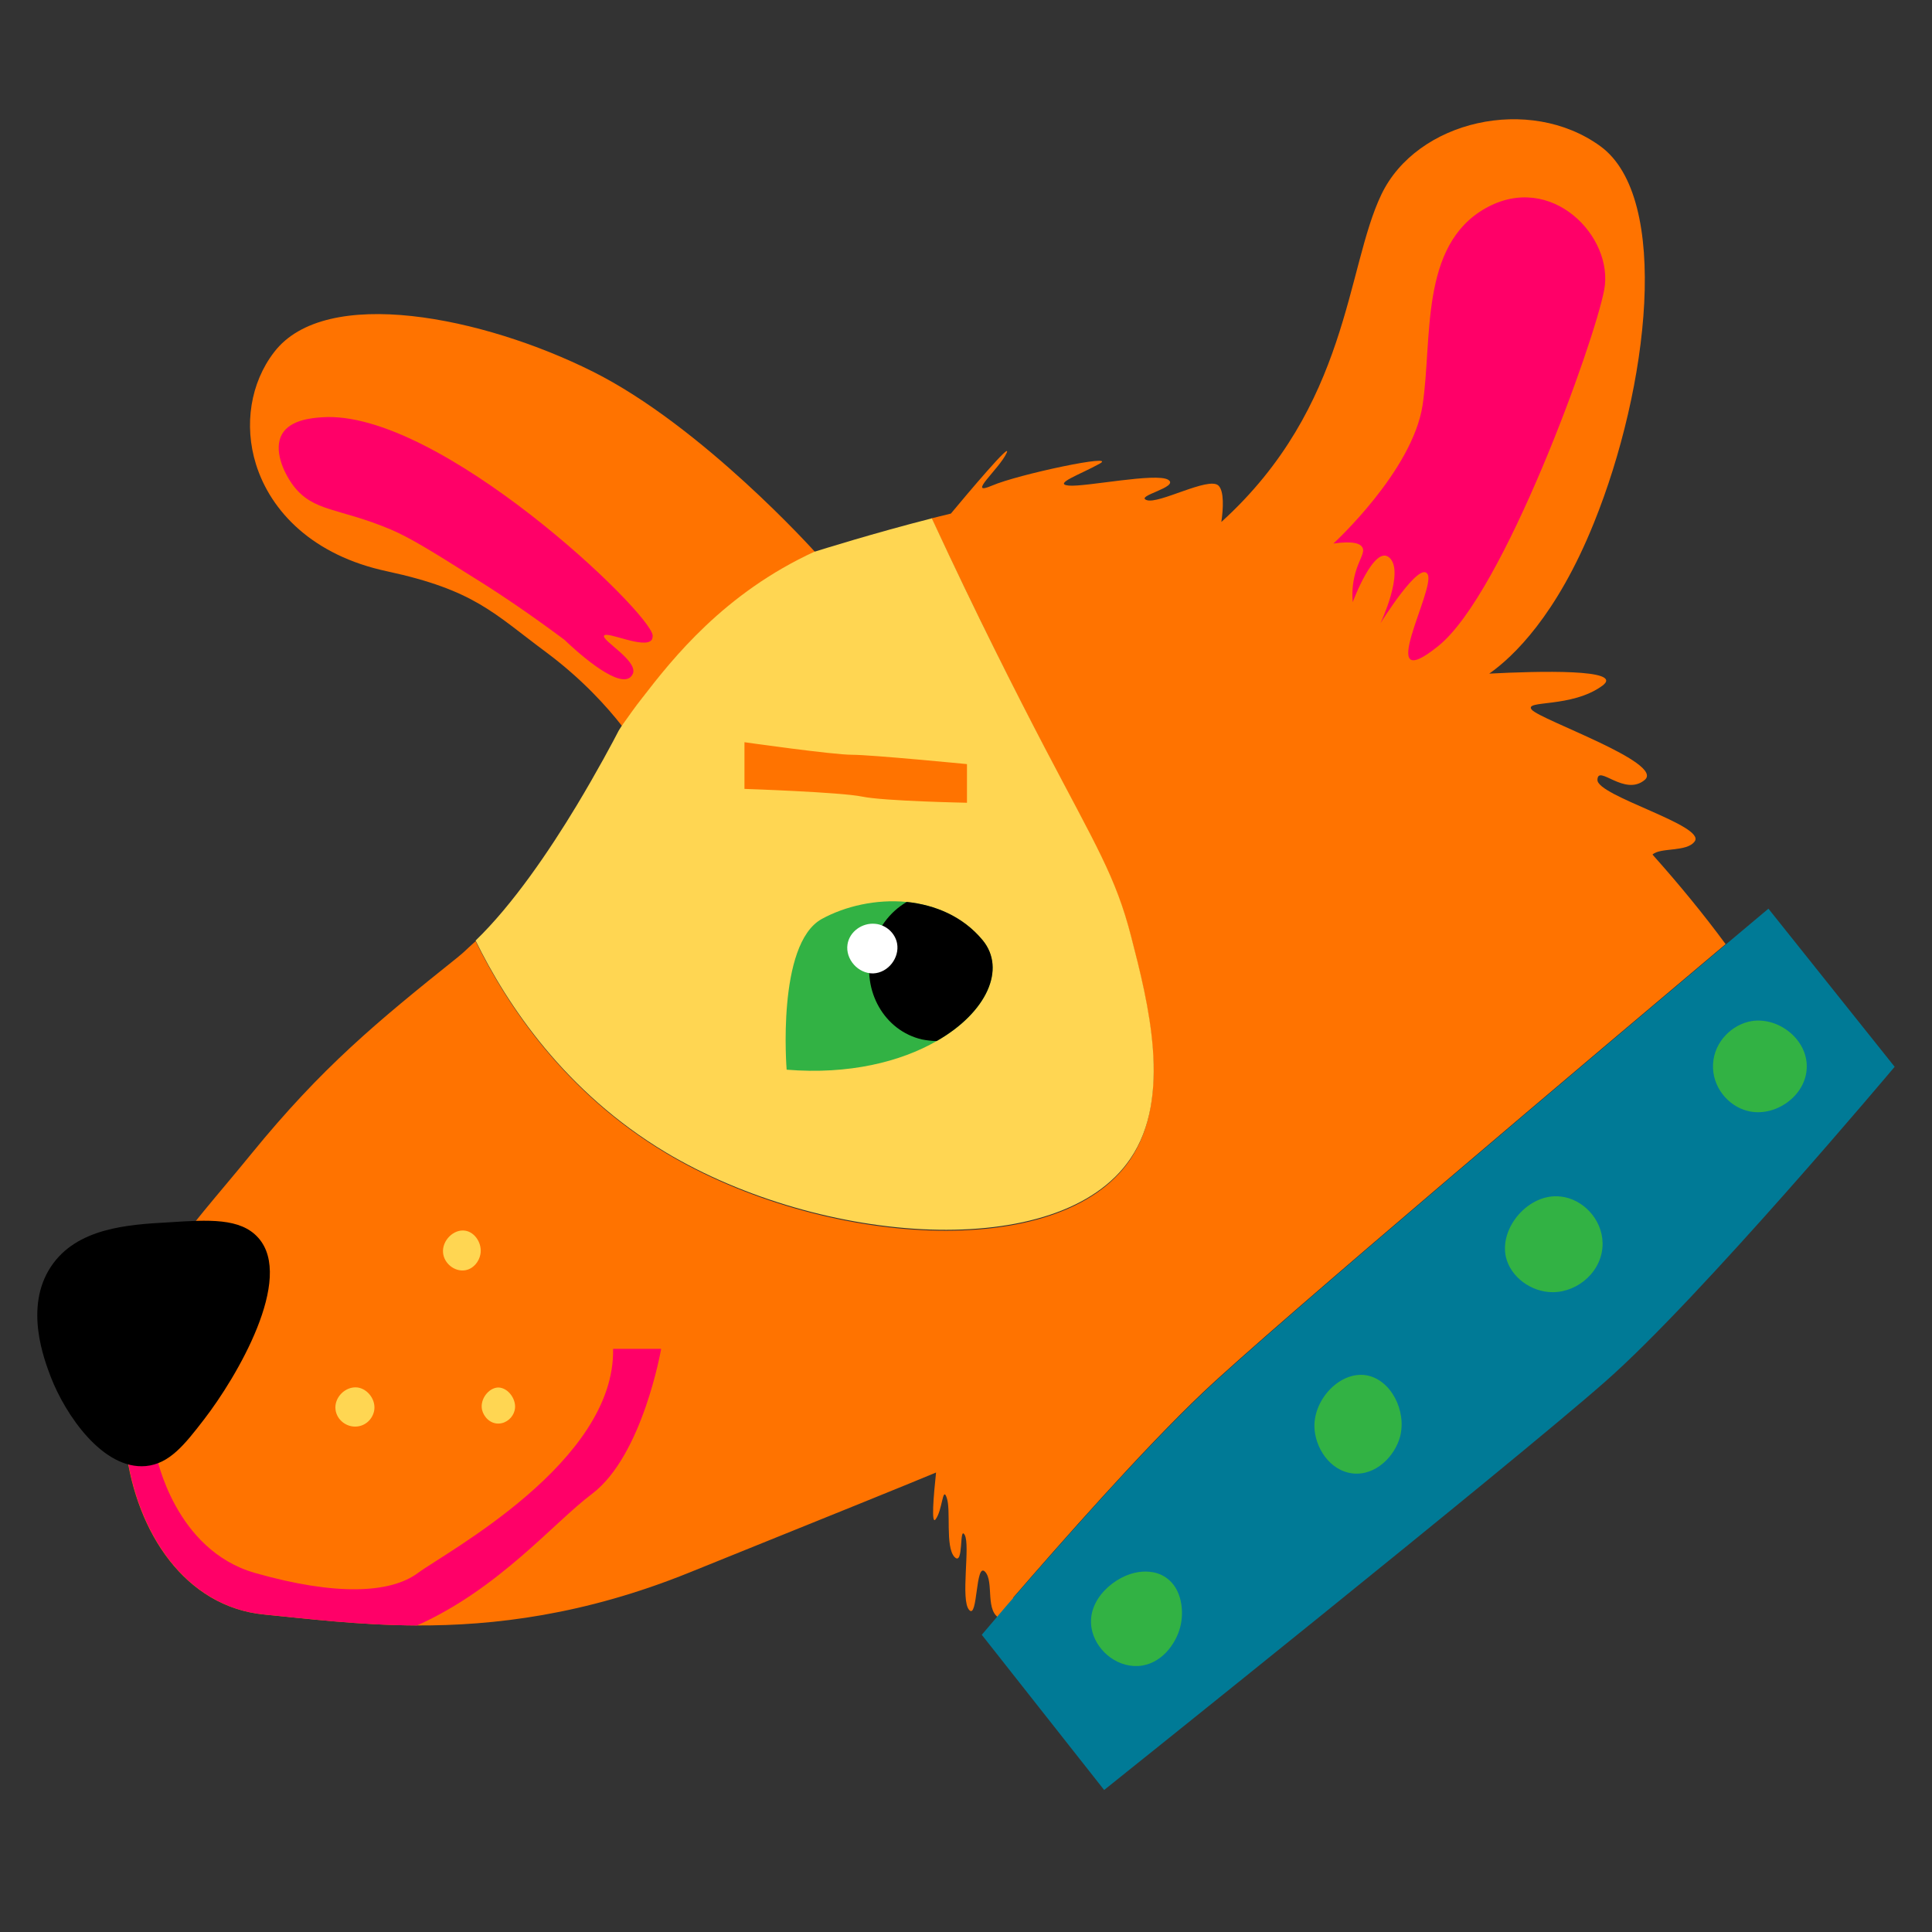 <?xml version="1.0" encoding="utf-8"?>
<!-- Generator: Adobe Illustrator 24.0.3, SVG Export Plug-In . SVG Version: 6.00 Build 0)  -->
<!DOCTYPE svg PUBLIC "-//W3C//DTD SVG 1.1//EN" "http://www.w3.org/Graphics/SVG/1.1/DTD/svg11.dtd">
<svg version="1.1" id="general_1_" xmlns:x="http://ns.adobe.com/Extensibility/1.0/" xmlns:i="http://ns.adobe.com/AdobeIllustrator/10.0/" xmlns:graph="http://ns.adobe.com/Graphs/1.0/"
	 xmlns="http://www.w3.org/2000/svg" xmlns:xlink="http://www.w3.org/1999/xlink" x="0px" y="0px" viewBox="0 0 600 600"
	 style="enable-background:new 0 0 600 600;" xml:space="preserve">
<rect x="0" y="0" width="600" height="600" fill="#333333" stroke="none"/>
<style type="text/css">
	.st0{fill:#FF7300;}
	.st1{fill:#FFD652;}
	.st2{fill:#32B244;}
	.st3{fill:#007A96;}
	.st4{fill:#FF0068;}
	.st5{fill:#FFFFFF;}
</style>
<g id="general">
	<path class="st0" d="M513.2,265.4c2.4-2.3,10.7-0.7,13.1-4.1c3.6-4.9-30.3-14.1-30.2-19.1c0.1-5,8.4,5.3,14.7,0
		c6.2-5.3-32.4-18.6-35.1-21.8c-2.6-3.1,12.4-0.4,22-7.5c6.9-5.2-19.9-4.5-35.2-3.7c7.4-5.2,20.9-18,32.5-46.8c17-42,24-101,2-117
		s-57-8-68,15c-11,22.9-10,65.7-49.7,101.7c0.6-4.1,0.9-9.6-0.9-11.3c-3-2.9-18.6,5.9-22.3,4.5c-3.7-1.3,10.3-4,6.7-6.3
		c-3.7-2.3-25.9,2.3-30.9,1.8c-5-0.5,3.7-3.5,9.6-6.8c6-3.3-25.3,3.3-33.4,6.8c-8.2,3.5,2.2-5.1,4.5-10.1
		c1.9-4.1-12.3,12.8-17.3,18.8c-2,0.5-4.1,1-6.1,1.5c0,0,0,0,0.1,0c14.2,30.4,26.4,54.6,34.9,70.9c16,30.8,22.2,40.3,27,59
		c5.3,20.5,12.8,49.9-0.2,69.2c-21.9,32.4-95.8,27-144.2-2c-31.2-18.7-49.2-45.6-59.1-65.8c-3.9,3.5-2.9,2.8-5.7,5.1
		c-25,20-42,34-64,61s-35,38-39,71c-0.8,6.9-0.8,14,0.1,20.8c3.3,25.8,18.4,48.8,42.9,51.2c13.4,1.3,29.2,3.3,47.4,3.4
		c24,0.1,52.2-3.3,84.6-16.4c46.6-18.8,69.8-28.2,76.7-31.1c-0.8,7.4-1.5,16.2-0.2,14.6c2.2-2.7,2.2-10.6,3.5-6.8
		c1.4,3.8-0.5,15.2,2.4,18.4c3,3.2,1.4-10,3.2-6.8s-1.4,20.3,1.4,23.3c2.7,3,1.9-15,4.9-11.9s-0.3,12.8,5.1,14.7
		c2.6,0.9,3.5-2.7,3.7-6.7c14.1-16.3,40.3-46.1,58.9-63.7c21.8-20.7,125.4-108.1,162.3-139.2C529.2,284.1,521.6,274.8,513.2,265.4z"
		/>
	<path class="st0" d="M79.5,144.2c-3.8-12.2-1.7-25.3,5.6-34.8c16-21,65-11,99,6s69,56,69,56c-28.1,12.9-44.1,33.2-53.6,45.5
		c-2.3,2.9-4.3,5.8-6.3,8.6c-4.6-5.9-12.3-14.5-23.4-22.8c-16.6-12.3-22.3-19.4-49.7-25.3C97.2,172.5,84.1,158.9,79.5,144.2z"/>
	<path class="st1" d="M351.3,290.9c-4.8-18.7-10.9-28.2-27-59c-8.5-16.3-20.8-40.5-34.9-70.9c0,0,0,0-0.1,0
		c-17.7,4.5-34.6,9.8-36.2,10.3c0,0,0,0-0.1,0c0,0,0,0,0,0c-28.1,12.9-44.1,33.2-53.6,45.5c-2.3,2.9-4.3,5.8-6.3,8.6
		c-0.3,0.5-0.6,0.9-0.9,1.4c-1.8,3.5-6.7,12.7-13.2,23.5c-8.4,13.9-19.7,30.6-31.3,41.8c9.9,20.2,27.9,47.1,59.1,65.8
		c48.4,28.9,122.3,34.3,144.2,2C364.1,340.8,356.6,311.4,351.3,290.9z"/>
	<path class="st2" d="M290.9,323.3c-11.1,6.4-27.2,10.5-46.6,8.9c0,0-3.2-39,10.9-46.8c7.3-4,16.9-6.2,26.3-5.3
		c8.8,0.9,17.5,4.5,23.6,11.9C312.5,300.9,306.5,314.4,290.9,323.3z"/>
	<path class="st3" d="M549.2,282.2c0,0-4.9,4.1-13.1,11c-36.9,31.1-140.5,118.5-162.3,139.2c-19.8,18.7-48.1,51.1-61.5,66.6
		c-4.6,5.4-7.4,8.7-7.4,8.7l38,48.2c0,0,126.3-101,155.7-126.9c29.5-25.9,89.8-97.7,89.8-97.7L549.2,282.2z"/>
	<path class="st4" d="M414.1,168.8c0,0,24.6-22.5,27.7-43c3.1-20.5-1-49.5,19.5-61.1c20.5-11.6,40,8.9,36.9,25.3
		c-3.1,16.4-31.2,94.3-51.5,110.6c-20.3,16.4-0.9-17.4-3.3-22.2c-2.4-4.7-14.7,15.2-14.7,15.2s7.6-16.1,2.8-20.4
		c-4.7-4.3-11.4,13.8-11.4,13.8c-0.2-2.2-0.2-5.4,0.8-9c1.2-4.4,3.1-6.4,2.2-8C422.5,168.9,420.5,167.9,414.1,168.8z"/>
	<path class="st4" d="M187.6,197.4c-0.8,1.5,10.3,7.6,9,11.7c-0.3,0.8-0.9,1.3-1.1,1.4c-4.4,2.9-17.2-8.9-20.2-11.8
		c-10.6-7.9-20.2-14.4-28.3-19.4c-13-8.2-19.5-12.2-25.5-14.8c-16.3-6.9-24.2-5.4-30.5-13.8c-3.1-4.2-6.1-11.2-3.4-15.9
		c2.6-4.5,9.5-5,12.3-5.2c36.2-2.7,102.4,60.7,102.8,67.8c0,0.8-0.3,1.3-0.3,1.3C200.2,201.7,188.4,195.9,187.6,197.4z"/>
	<path d="M290.9,323.3c-1.5,0-3.1-0.2-4.6-0.5c-11.6-2.7-18.7-15-15.7-27.5c1.6-6.7,5.7-12.1,11-15.2c8.8,0.9,17.5,4.5,23.6,11.9
		C312.5,300.9,306.5,314.4,290.9,323.3z"/>
	<path class="st5" d="M278.6,293c0.8,4.4-2.7,9.1-7.4,9.3c-4.7,0.1-8.7-4.4-8-9c0.6-4,4.6-6.8,8.6-6.4
		C275.2,287.2,278,289.8,278.6,293z"/>
	<path class="st4" d="M205.3,419c0,0-5.7,33-21.4,44.9c-12,9-28.9,29.5-54.4,40.9c-18.2-0.1-34-2.1-47.4-3.4
		C57.6,499,42.5,476,39.2,450.2l9.4,2c0,0,5.7,29.2,30.6,36.3c24.9,7.1,42,6.4,50.6,0c8.6-6.4,61.3-34.4,60.6-69.6H205.3z"/>
	<path d="M63.3,440.9c-6,7.8-10.7,13.7-18,14.4c-13.4,1.2-25-16-29.5-27.6c-2-5.3-8.4-21.6,0-34.3c8-12.1,24-13.1,36.7-13.8
		c12.3-0.8,22.2-1.4,27.7,4.8C91.5,397,73.6,427.6,63.3,440.9z"/>
	<path class="st1" d="M116.2,438.1c-0.5,2.6-2.6,4.6-5.2,4.9c-3.3,0.4-6.4-2-6.8-5.2c-0.5-3.8,3.1-7.4,6.9-6.9
		C114.3,431.4,116.8,434.8,116.2,438.1z"/>
	<path class="st1" d="M159.8,438.1c-0.5,2-2.4,3.9-4.9,4c-2.7,0.1-4.7-2.1-5.2-4.3c-0.7-3.2,2-6.8,5-6.9
		C157.9,430.9,160.7,434.9,159.8,438.1z"/>
	<path class="st1" d="M149.2,389.5c-0.4,2.3-2.2,4.6-4.8,5c-3.3,0.5-6.5-2.2-6.8-5.4c-0.4-3.8,3.3-7.5,6.9-6.9
		C147.6,382.7,149.8,386.3,149.2,389.5z"/>
	<path class="st0" d="M231.2,245c0,0,29.9,1,36.6,2.4c6.7,1.4,32.5,1.9,32.5,1.9v-12c0,0-29.7-2.9-35.7-2.9s-33.4-3.9-33.4-3.9V245z
		"/>
	<path class="st2" d="M366.5,505.4c-1.3,5-5.8,11.6-13.1,12c-7.2,0.3-13.3-5.4-14.4-11.7c-1.6-9,7.4-16.5,14.7-17.5
		c1-0.1,5-0.7,8.5,1.8C367.1,493.4,367.8,500.6,366.5,505.4z"/>
	<path class="st2" d="M434.8,446.2c-1.6,5.9-7.4,12.1-14.6,11.4c-7.4-0.8-11.9-8.3-12-14.6c-0.1-8.7,8.1-17.2,16.1-15.9
		C432,428.4,436.9,438.2,434.8,446.2z"/>
	<path class="st2" d="M497.7,386.1c0.1,8.5-7.5,15.2-15.5,15.2c-6.7,0-13-4.7-14.5-10.8c-2.2-9.3,7.2-20.1,17-18.9
		C491.4,372.3,497.6,378.5,497.7,386.1z"/>
	<path class="st2" d="M561.1,331.4c-0.1,8.9-9.9,15.8-18.4,13.6c-6-1.5-11.1-7.5-10.7-14.6c0.4-7,6-12.3,12-13.3
		C552.5,315.8,561.3,322.9,561.1,331.4z"/>
</g>
</svg>
